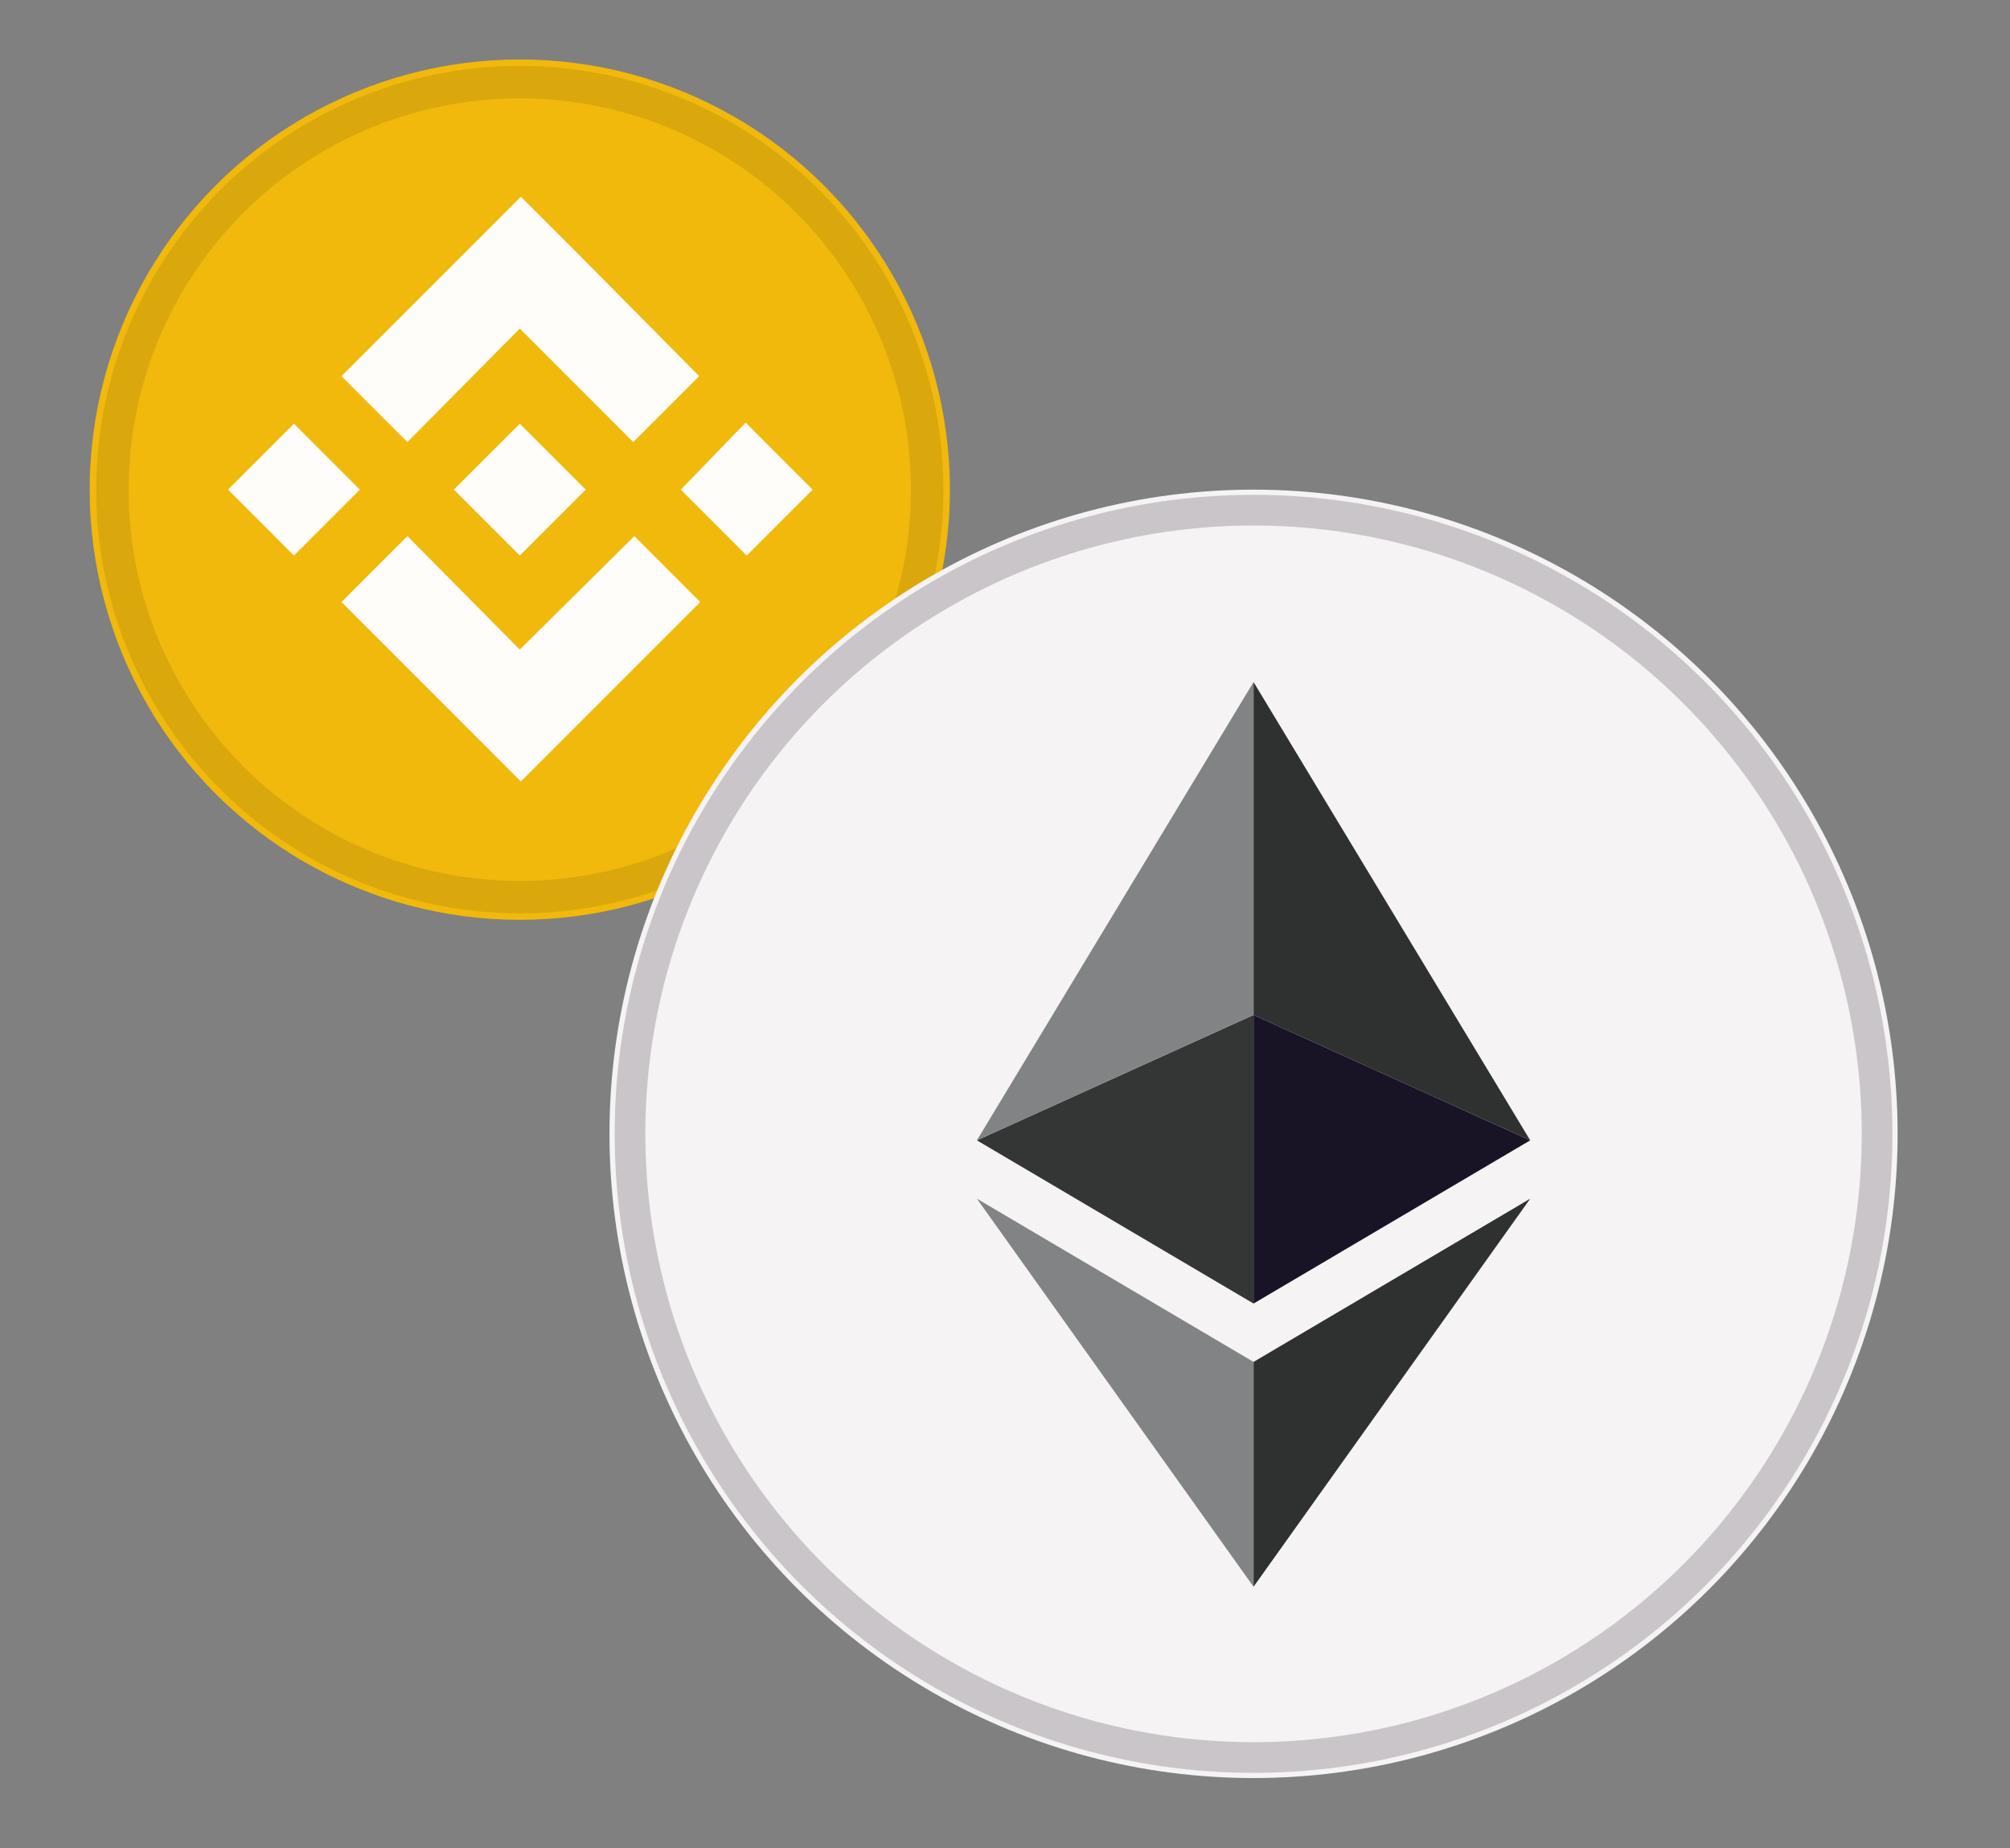 <?xml version="1.0" encoding="utf-8"?>
<!-- Generator: Adobe Illustrator 24.2.3, SVG Export Plug-In . SVG Version: 6.00 Build 0)  -->
<svg version="1.1" id="Шар_1" xmlns:v="https://vecta.io/nano"
	 xmlns="http://www.w3.org/2000/svg" xmlns:xlink="http://www.w3.org/1999/xlink" x="0px" y="0px" viewBox="0 0 186 171"
	 style="enable-background:new 0 0 186 171;" xml:space="preserve">
<rect x="0" y="0" width="186" height="171" fill="#808080" stroke="none"/>
<style type="text/css">
	.st0{fill:#F0B90B;}
	.st1{fill:#FFFDFA;}
	.st2{opacity:0.1;fill:none;stroke:#191326;stroke-width:3;enable-background:new    ;}
	.st3{fill:#F5F3F3;}
	.st4{fill:#2F3030;}
	.st5{fill:#191326;}
	.st6{fill:#828384;}
	.st7{fill:#343535;}
	.st8{opacity:0.2;fill:none;stroke:#191326;stroke-width:2.837;enable-background:new    ;}
</style>
<circle class="st0" cx="48.1" cy="45.3" r="39.8"/>
<path class="st1" d="M33.3,45.3l-6.1,6.1l-6.1-6.1l6.1-6.1L33.3,45.3z M48.1,30.4l10.5,10.5l6.1-6.1L54.3,24.3l-6.1-6.1L31.6,34.8
	l6.1,6.1L48.1,30.4z M69,39.1L63,45.3l6.1,6.1l6.1-6.1L69,39.1z M48.1,60.1L37.7,49.6l-6.1,6.1l16.6,16.6l16.6-16.6l-6.1-6.1
	L48.1,60.1z M48.1,51.4l6.1-6.1l-6.1-6.1L42,45.3L48.1,51.4z"/>
<circle class="st2" cx="48.1" cy="45.3" r="37.7"/>
<circle class="st3" cx="116" cy="104.9" r="59.6"/>
<path class="st4" d="M116,126v20.8l25.6-35.9L116,126z"/>
<path class="st5" d="M116,93.9v26.7l25.6-15.1L116,93.9z"/>
<path class="st4" d="M116,63.1v30.8l25.6,11.6L116,63.1z"/>
<path class="st6" d="M116,126v20.8l-25.6-35.9L116,126z"/>
<path class="st7" d="M116,93.9v26.7l-25.6-15.1L116,93.9z"/>
<path class="st6" d="M116,63.1v30.8l-25.6,11.6L116,63.1z"/>
<circle class="st8" cx="116" cy="104.9" r="57.7"/>
</svg>
